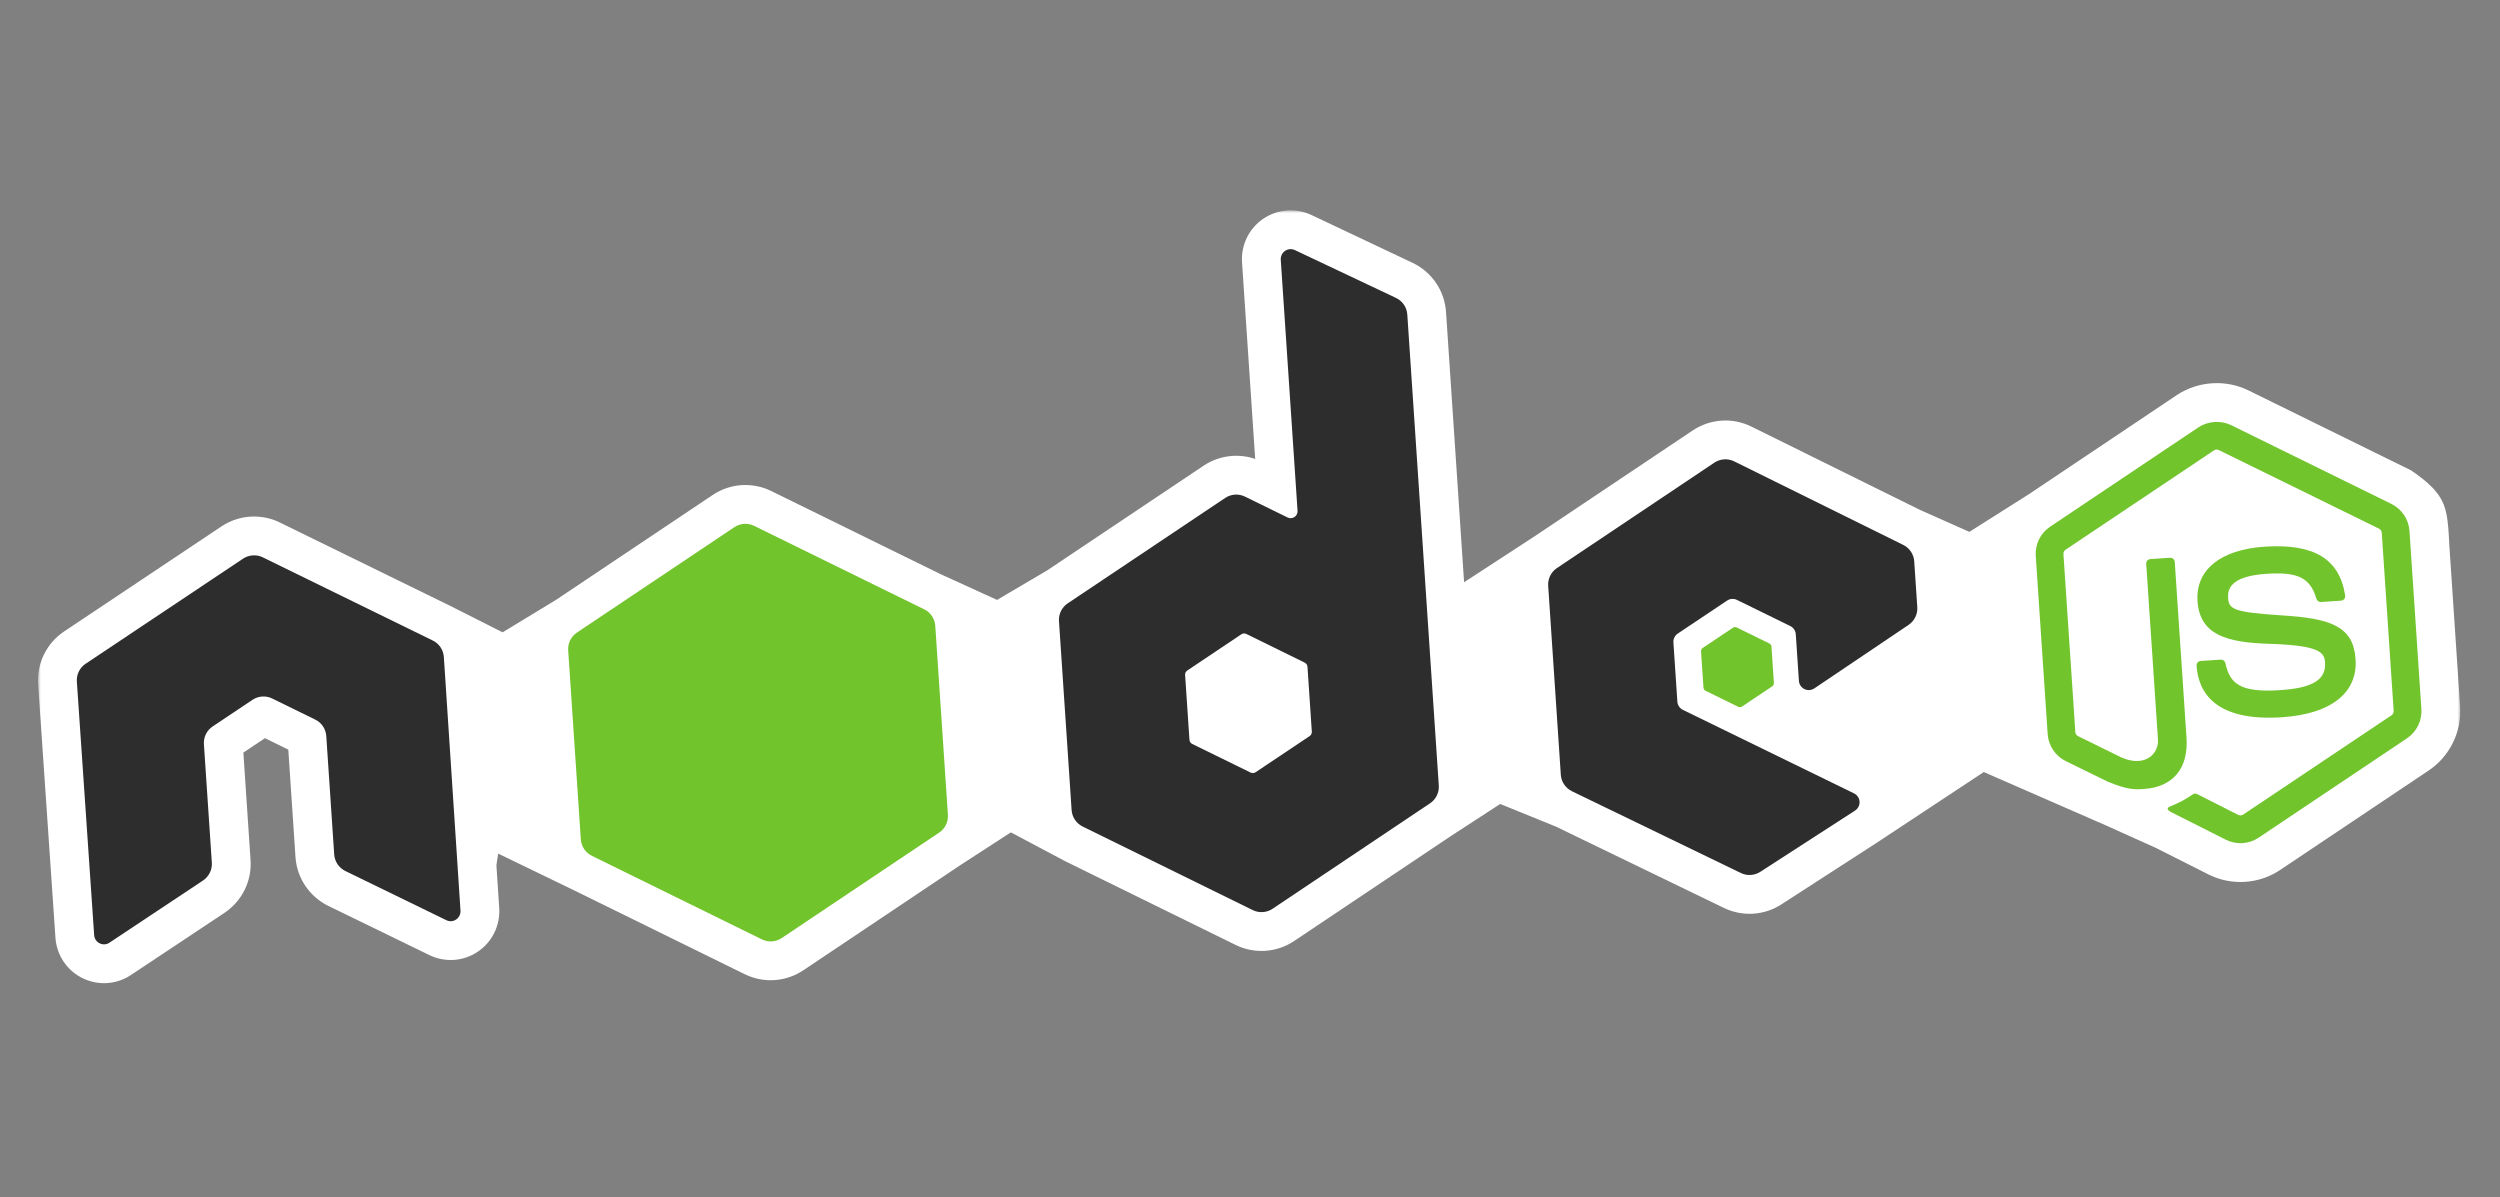 <svg width="451" height="216" viewBox="0 0 451 216" fill="none" xmlns="http://www.w3.org/2000/svg">
<rect x="0" y="0" width="451" height="216" fill="#808080" stroke="none"/>
<mask id="path-1-outside-1_17_94" maskUnits="userSpaceOnUse" x="6.856" y="37.945" width="437" height="140" fill="black">
<rect fill="white" x="6.856" y="37.945" width="437" height="140"/>
<path d="M47.408 100.545L78.082 115.556L90.976 122.074L104.079 114.114L132.48 95.102C133.541 94.392 134.901 94.301 136.047 94.864L166.732 109.926L180.277 116.105L192.617 108.843L221.028 89.827C222.089 89.118 223.447 89.026 224.593 89.587L232.276 93.352C232.678 93.55 233.154 93.518 233.525 93.269C233.895 93.02 234.106 92.591 234.077 92.147L231.049 46.851C231.007 46.219 231.302 45.611 231.826 45.255C232.351 44.898 233.025 44.846 233.599 45.117L251.838 53.745C253.01 54.3 253.791 55.445 253.877 56.737L257.934 117.428L280.869 102.479L309.269 83.464C310.335 82.752 311.697 82.662 312.847 83.23L343.344 98.301L355.852 103.867L369.831 95.023L396.618 77.074C398.313 75.959 400.656 75.802 402.471 76.683L431.406 90.906C431.406 90.906 433.959 92.632 434.342 93.609C434.726 94.585 434.854 98.527 434.854 98.527L436.819 127.913C436.958 129.999 435.967 132.016 434.232 133.186L407.448 151.122C406.591 151.697 405.6 152.03 404.567 152.099C403.548 152.168 402.519 151.969 401.594 151.513L391.923 146.635L382.997 142.614L357.187 131.339L334.65 146.23L317.554 157.278C316.504 157.956 315.177 158.038 314.053 157.493L283.58 142.741L269.882 137.175L257.98 144.916L229.566 163.945C228.504 164.656 227.144 164.747 225.996 164.183L195.307 149.106L182.011 142.047L169.426 150.202L141.019 169.228C139.957 169.939 138.597 170.03 137.449 169.466L106.77 154.39L84.395 143.561L82.515 155.772L83.073 164.277C83.115 164.913 82.812 165.528 82.289 165.876C81.766 166.24 81.079 166.286 80.506 165.995L62.285 157.124C61.138 156.546 60.375 155.422 60.29 154.151L58.861 132.782C58.776 131.508 58.019 130.374 56.871 129.815L49.111 126.013C48.548 125.727 47.913 125.612 47.305 125.652C46.682 125.694 46.084 125.892 45.548 126.251L38.361 131.052C37.298 131.759 36.701 132.984 36.786 134.258L38.215 155.627C38.3 156.898 37.702 158.106 36.636 158.839L19.752 170.056C19.228 170.421 18.55 170.466 17.98 170.175C17.399 169.9 17.029 169.331 16.986 168.695L13.864 122.961C13.778 121.678 14.384 120.453 15.443 119.744L43.846 100.783C44.333 100.456 44.883 100.266 45.446 100.205L45.751 100.185C46.319 100.17 46.889 100.285 47.408 100.545Z"/>
</mask>
<path d="M47.408 100.545L78.082 115.556L90.976 122.074L104.079 114.114L132.48 95.102C133.541 94.392 134.901 94.301 136.047 94.864L166.732 109.926L180.277 116.105L192.617 108.843L221.028 89.827C222.089 89.118 223.447 89.026 224.593 89.587L232.276 93.352C232.678 93.55 233.154 93.518 233.525 93.269C233.895 93.02 234.106 92.591 234.077 92.147L231.049 46.851C231.007 46.219 231.302 45.611 231.826 45.255C232.351 44.898 233.025 44.846 233.599 45.117L251.838 53.745C253.01 54.3 253.791 55.445 253.877 56.737L257.934 117.428L280.869 102.479L309.269 83.464C310.335 82.752 311.697 82.662 312.847 83.23L343.344 98.301L355.852 103.867L369.831 95.023L396.618 77.074C398.313 75.959 400.656 75.802 402.471 76.683L431.406 90.906C431.406 90.906 433.959 92.632 434.342 93.609C434.726 94.585 434.854 98.527 434.854 98.527L436.819 127.913C436.958 129.999 435.967 132.016 434.232 133.186L407.448 151.122C406.591 151.697 405.6 152.03 404.567 152.099C403.548 152.168 402.519 151.969 401.594 151.513L391.923 146.635L382.997 142.614L357.187 131.339L334.65 146.23L317.554 157.278C316.504 157.956 315.177 158.038 314.053 157.493L283.58 142.741L269.882 137.175L257.98 144.916L229.566 163.945C228.504 164.656 227.144 164.747 225.996 164.183L195.307 149.106L182.011 142.047L169.426 150.202L141.019 169.228C139.957 169.939 138.597 170.03 137.449 169.466L106.77 154.39L84.395 143.561L82.515 155.772L83.073 164.277C83.115 164.913 82.812 165.528 82.289 165.876C81.766 166.24 81.079 166.286 80.506 165.995L62.285 157.124C61.138 156.546 60.375 155.422 60.29 154.151L58.861 132.782C58.776 131.508 58.019 130.374 56.871 129.815L49.111 126.013C48.548 125.727 47.913 125.612 47.305 125.652C46.682 125.694 46.084 125.892 45.548 126.251L38.361 131.052C37.298 131.759 36.701 132.984 36.786 134.258L38.215 155.627C38.3 156.898 37.702 158.106 36.636 158.839L19.752 170.056C19.228 170.421 18.55 170.466 17.98 170.175C17.399 169.9 17.029 169.331 16.986 168.695L13.864 122.961C13.778 121.678 14.384 120.453 15.443 119.744L43.846 100.783C44.333 100.456 44.883 100.266 45.446 100.205L45.751 100.185C46.319 100.17 46.889 100.285 47.408 100.545Z" fill="white"/>
<path d="M78.082 115.556L81.24 109.309L81.2 109.289L81.159 109.269L78.082 115.556ZM47.408 100.545L44.279 106.806L44.305 106.82L44.331 106.832L47.408 100.545ZM45.751 100.185L45.568 93.187L45.426 93.191L45.284 93.201L45.751 100.185ZM45.446 100.205L44.979 93.221L44.837 93.231L44.695 93.246L45.446 100.205ZM43.846 100.783L47.732 106.605L47.739 106.601L47.745 106.596L43.846 100.783ZM15.443 119.744L11.556 113.922L11.545 113.929L15.443 119.744ZM13.864 122.961L6.879 123.428L6.88 123.438L13.864 122.961ZM16.986 168.695L23.971 168.228L23.97 168.218L16.986 168.695ZM17.98 170.175L21.169 163.943L21.07 163.892L20.969 163.845L17.98 170.175ZM19.752 170.056L15.879 164.226L15.816 164.268L15.753 164.311L19.752 170.056ZM36.636 158.839L40.509 164.669L40.556 164.638L40.602 164.606L36.636 158.839ZM38.215 155.627L45.199 155.16L45.199 155.16L38.215 155.627ZM36.786 134.258L29.802 134.725L29.802 134.725L36.786 134.258ZM38.361 131.052L42.237 136.881L42.243 136.877L42.25 136.873L38.361 131.052ZM45.548 126.251L49.437 132.072L49.448 132.064L45.548 126.251ZM47.305 125.652L47.772 132.637L47.305 125.652ZM49.111 126.013L45.943 132.255L45.987 132.277L46.031 132.299L49.111 126.013ZM56.871 129.815L53.791 136.101L53.798 136.105L53.806 136.108L56.871 129.815ZM58.861 132.782L65.846 132.315L65.846 132.315L58.861 132.782ZM60.29 154.151L53.306 154.618L53.306 154.618L60.29 154.151ZM62.285 157.124L59.134 163.375L59.177 163.397L59.221 163.418L62.285 157.124ZM80.506 165.995L83.682 159.757L83.626 159.728L83.57 159.701L80.506 165.995ZM82.289 165.876L78.413 160.047L78.349 160.089L78.286 160.133L82.289 165.876ZM83.073 164.277L76.088 164.735L76.088 164.744L83.073 164.277ZM233.599 45.117L236.592 38.789L236.585 38.786L233.599 45.117ZM231.826 45.255L227.894 39.464L227.887 39.468L231.826 45.255ZM231.049 46.851L224.064 47.318L231.049 46.851ZM234.077 92.147L241.061 91.68L234.077 92.147ZM233.525 93.269L229.62 87.459L229.619 87.46L233.525 93.269ZM232.276 93.352L235.368 87.072L235.356 87.066L232.276 93.352ZM224.593 89.587L221.512 95.873L221.513 95.874L224.593 89.587ZM221.028 89.827L217.139 84.007L217.135 84.009L221.028 89.827ZM192.617 108.843L196.167 114.876L196.342 114.773L196.51 114.66L192.617 108.843ZM195.307 149.106L192.025 155.289L192.122 155.34L192.221 155.389L195.307 149.106ZM225.996 164.183L222.909 170.466L222.912 170.467L225.996 164.183ZM229.566 163.945L233.459 169.762L233.461 169.761L229.566 163.945ZM257.98 144.916L254.163 139.049L254.124 139.074L254.085 139.1L257.98 144.916ZM253.877 56.737L246.893 57.204L246.893 57.204L253.877 56.737ZM251.838 53.745L254.834 47.419L254.831 47.418L251.838 53.745ZM343.344 98.301L340.243 104.576L340.369 104.639L340.498 104.696L343.344 98.301ZM312.847 83.23L315.948 76.954L315.947 76.954L312.847 83.23ZM309.269 83.464L305.385 77.64L305.374 77.647L309.269 83.464ZM280.869 102.479L284.691 108.343L284.728 108.32L284.764 108.295L280.869 102.479ZM283.58 142.741L286.629 136.44L286.425 136.341L286.215 136.256L283.58 142.741ZM314.053 157.493L317.109 151.195L317.103 151.192L314.053 157.493ZM317.554 157.278L321.351 163.159L321.353 163.157L317.554 157.278ZM334.65 146.23L338.45 152.109L338.479 152.09L338.509 152.07L334.65 146.23ZM132.48 95.102L136.374 100.919L136.377 100.917L132.48 95.102ZM136.047 94.864L132.961 101.147L132.963 101.148L136.047 94.864ZM166.732 109.926L163.648 116.209L163.737 116.253L163.827 116.294L166.732 109.926ZM169.426 150.202L165.62 144.327L165.575 144.356L165.531 144.386L169.426 150.202ZM141.019 169.228L144.913 175.045L144.915 175.044L141.019 169.228ZM137.449 169.466L134.362 175.749L134.365 175.75L137.449 169.466ZM106.77 154.39L109.857 148.108L109.839 148.099L109.82 148.089L106.77 154.39ZM104.079 114.114L107.713 120.096L107.845 120.017L107.972 119.931L104.079 114.114ZM404.567 152.099L405.034 159.084L404.567 152.099ZM401.594 151.513L398.441 157.763L398.471 157.779L398.502 157.794L401.594 151.513ZM391.923 146.635L395.076 140.385L394.938 140.316L394.799 140.253L391.923 146.635ZM369.831 95.023L373.574 100.938L373.651 100.889L373.728 100.838L369.831 95.023ZM396.618 77.074L392.773 71.224L392.747 71.241L392.721 71.259L396.618 77.074ZM402.471 76.683L405.56 70.4L405.542 70.392L405.525 70.384L402.471 76.683ZM431.406 90.906L435.326 85.107L434.927 84.837L434.494 84.624L431.406 90.906ZM436.819 127.913L429.834 128.379L436.819 127.913ZM434.232 133.186L438.127 139.003L438.137 138.996L438.147 138.99L434.232 133.186ZM407.448 151.122L403.553 145.306L403.547 145.309L407.448 151.122ZM434.854 98.527L427.858 98.755L427.862 98.875L427.87 98.994L434.854 98.527ZM82.515 155.772L75.597 154.707L75.48 155.465L75.53 156.23L82.515 155.772ZM382.997 142.614L385.872 136.231L385.836 136.215L385.799 136.199L382.997 142.614ZM180.277 116.105L177.372 122.473L180.687 123.986L183.827 122.138L180.277 116.105ZM90.976 122.074L87.818 128.322L91.288 130.076L94.611 128.057L90.976 122.074ZM84.395 143.561L87.444 137.26L78.918 133.134L77.476 142.496L84.395 143.561ZM182.011 142.047L185.294 135.864L181.659 133.934L178.205 136.172L182.011 142.047ZM269.882 137.175L272.517 130.69L269.13 129.314L266.065 131.307L269.882 137.175ZM257.934 117.428L250.95 117.895L251.747 129.817L261.757 123.292L257.934 117.428ZM357.187 131.339L359.989 124.924L356.503 123.401L353.328 125.499L357.187 131.339ZM355.852 103.867L353.006 110.262L356.428 111.785L359.594 109.782L355.852 103.867ZM81.159 109.269L50.486 94.258L44.331 106.832L75.005 121.844L81.159 109.269ZM50.538 94.284C48.92 93.475 47.201 93.145 45.568 93.187L45.935 107.183C45.437 107.196 44.858 107.096 44.279 106.806L50.538 94.284ZM45.284 93.201L44.979 93.221L45.913 107.19L46.218 107.169L45.284 93.201ZM44.695 93.246C43.064 93.422 41.423 93.98 39.946 94.97L47.745 106.596C47.244 106.933 46.702 107.111 46.196 107.165L44.695 93.246ZM39.959 94.961L11.556 113.922L19.329 125.566L47.732 106.605L39.959 94.961ZM11.545 113.929C8.413 116.029 6.627 119.646 6.879 123.428L20.848 122.494C20.93 123.71 20.355 124.878 19.34 125.558L11.545 113.929ZM6.88 123.438L10.002 169.171L23.97 168.218L20.848 122.484L6.88 123.438ZM10.002 169.162C10.206 172.216 12.01 175.097 14.991 176.505L20.969 163.845C22.789 164.704 23.851 166.446 23.971 168.228L10.002 169.162ZM14.791 176.406C17.655 177.872 21.098 177.648 23.751 175.801L15.753 164.311C17.358 163.194 19.445 163.061 21.169 163.943L14.791 176.406ZM23.626 175.887L40.509 164.669L32.762 153.009L15.879 164.226L23.626 175.887ZM40.602 164.606C43.643 162.515 45.454 158.97 45.199 155.16L31.23 156.094C31.146 154.826 31.761 153.696 32.669 153.072L40.602 164.606ZM45.199 155.16L43.771 133.791L29.802 134.725L31.23 156.094L45.199 155.16ZM43.771 133.791C43.851 134.991 43.289 136.182 42.237 136.881L34.486 125.223C31.307 127.337 29.551 130.977 29.802 134.725L43.771 133.791ZM42.25 136.873L49.437 132.072L41.66 120.43L34.473 125.232L42.25 136.873ZM49.448 132.064C48.941 132.404 48.351 132.598 47.772 132.637L46.838 118.668C45.013 118.79 43.227 119.379 41.649 120.438L49.448 132.064ZM47.772 132.637C47.211 132.674 46.578 132.577 45.943 132.255L52.279 119.771C50.517 118.877 48.615 118.549 46.838 118.668L47.772 132.637ZM46.031 132.299L53.791 136.101L59.951 123.529L52.191 119.727L46.031 132.299ZM53.806 136.108C52.68 135.56 51.958 134.459 51.877 133.249L65.846 132.315C65.595 128.557 63.359 125.189 59.937 123.522L53.806 136.108ZM51.877 133.249L53.306 154.618L67.274 153.684L65.846 132.315L51.877 133.249ZM53.306 154.618C53.561 158.435 55.844 161.717 59.134 163.375L65.436 150.874C66.431 151.376 67.189 152.41 67.274 153.684L53.306 154.618ZM59.221 163.418L77.442 172.289L83.57 159.701L65.349 150.831L59.221 163.418ZM77.33 172.233C80.183 173.685 83.631 173.473 86.292 171.618L78.286 160.133C79.901 159.008 81.974 158.888 83.682 159.757L77.33 172.233ZM86.165 171.705C88.8 169.953 90.265 166.925 90.057 163.81L76.088 164.744C75.965 162.901 76.825 161.102 78.413 160.047L86.165 171.705ZM236.585 38.786C233.774 37.46 230.469 37.715 227.894 39.464L235.759 51.046C234.233 52.082 232.276 52.232 230.612 51.448L236.585 38.786ZM227.887 39.468C225.311 41.222 223.857 44.209 224.064 47.318L238.033 46.384C238.157 48.229 237.294 50.001 235.765 51.041L227.887 39.468ZM224.064 47.318L227.092 92.614L241.061 91.68L238.033 46.384L224.064 47.318ZM227.092 92.614C226.955 90.554 227.928 88.596 229.62 87.459L237.43 99.078C239.862 97.443 241.258 94.629 241.061 91.68L227.092 92.614ZM229.619 87.46C231.333 86.307 233.526 86.165 235.368 87.072L229.184 99.632C231.83 100.935 234.976 100.729 237.432 99.077L229.619 87.46ZM235.356 87.066L227.673 83.301L221.513 95.874L229.196 99.638L235.356 87.066ZM227.673 83.302C224.283 81.64 220.27 81.914 217.139 84.007L224.917 95.647C223.908 96.322 222.611 96.412 221.512 95.873L227.673 83.302ZM217.135 84.009L188.723 103.026L196.51 114.66L224.922 95.644L217.135 84.009ZM192.221 155.389L222.909 170.466L229.083 157.901L198.394 142.823L192.221 155.389ZM222.912 170.467C226.302 172.131 230.321 171.862 233.459 169.762L225.673 158.127C226.687 157.449 227.985 157.362 229.08 157.899L222.912 170.467ZM233.461 169.761L261.875 150.733L254.085 139.1L225.671 158.128L233.461 169.761ZM260.862 56.271C260.606 52.438 258.292 49.056 254.834 47.419L248.842 60.072C247.729 59.545 246.976 58.452 246.893 57.204L260.862 56.271ZM254.831 47.418L236.592 38.789L230.605 51.444L248.845 60.073L254.831 47.418ZM346.445 92.025L315.948 76.954L309.745 89.506L340.243 104.576L346.445 92.025ZM315.947 76.954C312.549 75.275 308.525 75.546 305.385 77.64L313.153 89.287C312.146 89.959 310.846 90.049 309.746 89.506L315.947 76.954ZM305.374 77.647L276.974 96.662L284.764 108.295L313.163 89.28L305.374 77.647ZM280.53 149.041L311.003 163.793L317.103 151.192L286.629 136.44L280.53 149.041ZM310.998 163.79C314.328 165.406 318.252 165.16 321.351 163.159L313.757 151.397C314.757 150.752 316.027 150.67 317.109 151.195L310.998 163.79ZM321.353 163.157L338.45 152.109L330.851 140.35L313.754 151.399L321.353 163.157ZM136.377 100.917C135.359 101.6 134.057 101.685 132.961 101.147L139.134 88.581C135.745 86.916 131.722 87.183 128.583 89.287L136.377 100.917ZM132.963 101.148L163.648 116.209L169.817 103.642L139.132 88.58L132.963 101.148ZM165.531 144.386L137.124 163.412L144.915 175.044L173.322 156.018L165.531 144.386ZM137.126 163.41C138.14 162.732 139.439 162.645 140.534 163.182L134.365 175.75C137.755 177.414 141.774 177.145 144.913 175.045L137.126 163.41ZM140.537 163.184L109.857 148.108L103.683 160.673L134.362 175.749L140.537 163.184ZM107.972 119.931L136.374 100.919L128.586 89.285L100.185 108.297L107.972 119.931ZM404.1 145.115C404.292 145.102 404.492 145.138 404.686 145.233L398.502 157.794C400.546 158.8 402.805 159.233 405.034 159.084L404.1 145.115ZM404.746 145.263L395.076 140.385L388.77 152.885L398.441 157.763L404.746 145.263ZM373.728 100.838L400.514 82.889L392.721 71.259L365.935 89.207L373.728 100.838ZM400.462 82.924C400.217 83.085 400.042 83.109 399.967 83.115C399.892 83.12 399.702 83.119 399.418 82.981L405.525 70.384C401.475 68.42 396.513 68.766 392.773 71.224L400.462 82.924ZM399.383 82.964L428.318 97.188L434.494 84.624L405.56 70.4L399.383 82.964ZM429.834 128.379C429.807 127.97 429.993 127.602 430.318 127.383L438.147 138.99C441.942 136.43 444.11 132.029 443.803 127.446L429.834 128.379ZM430.338 127.37L403.553 145.306L411.342 156.938L438.127 139.003L430.338 127.37ZM403.547 145.309C403.731 145.186 403.928 145.126 404.1 145.115L405.034 159.084C407.271 158.934 409.451 158.208 411.348 156.935L403.547 145.309ZM427.87 98.994L429.834 128.379L443.803 127.446L441.839 98.06L427.87 98.994ZM90.058 163.819L89.5 155.314L75.53 156.23L76.088 164.735L90.058 163.819ZM394.799 140.253L385.872 136.231L380.121 148.996L389.048 153.017L394.799 140.253ZM163.827 116.294L177.372 122.473L183.182 109.736L169.638 103.557L163.827 116.294ZM183.827 122.138L196.167 114.876L189.066 102.81L176.727 110.072L183.827 122.138ZM74.924 121.804L87.818 128.322L94.134 115.827L81.24 109.309L74.924 121.804ZM94.611 128.057L107.713 120.096L100.444 108.132L87.342 116.092L94.611 128.057ZM109.82 148.089L87.444 137.26L81.345 149.862L103.721 160.691L109.82 148.089ZM77.476 142.496L75.597 154.707L89.434 156.837L91.313 144.626L77.476 142.496ZM198.59 142.923L185.294 135.864L178.729 148.23L192.025 155.289L198.59 142.923ZM178.205 136.172L165.62 144.327L173.233 156.076L185.818 147.921L178.205 136.172ZM261.797 150.784L273.699 143.043L266.065 131.307L254.163 139.049L261.797 150.784ZM267.247 143.66L280.944 149.226L286.215 136.256L272.517 130.69L267.247 143.66ZM277.047 96.615L254.112 111.564L261.757 123.292L284.691 108.343L277.047 96.615ZM338.509 152.07L361.046 137.179L353.328 125.499L330.791 140.389L338.509 152.07ZM354.385 137.754L380.194 149.028L385.799 136.199L359.989 124.924L354.385 137.754ZM340.498 104.696L353.006 110.262L358.698 97.472L346.19 91.905L340.498 104.696ZM359.594 109.782L373.574 100.938L366.089 89.107L352.109 97.951L359.594 109.782ZM431.406 90.906C427.486 96.706 427.486 96.705 427.485 96.705C427.485 96.705 427.484 96.705 427.484 96.704C427.483 96.704 427.483 96.704 427.482 96.703C427.481 96.702 427.48 96.702 427.479 96.701C427.477 96.7 427.476 96.699 427.475 96.699C427.474 96.698 427.475 96.698 427.478 96.7C427.484 96.704 427.498 96.714 427.519 96.728C427.56 96.758 427.629 96.805 427.715 96.868C427.893 96.996 428.118 97.164 428.336 97.34C428.443 97.426 428.534 97.503 428.608 97.569C428.645 97.601 428.673 97.627 428.694 97.646C428.715 97.666 428.724 97.676 428.723 97.675C428.723 97.674 428.706 97.657 428.676 97.623C428.647 97.59 428.594 97.528 428.525 97.437C428.429 97.31 428.102 96.869 427.826 96.165L440.859 91.052C440.211 89.4 439.095 88.257 438.721 87.874C438.161 87.303 437.574 86.805 437.125 86.443C436.657 86.065 436.22 85.74 435.907 85.515C435.748 85.4 435.614 85.305 435.515 85.237C435.465 85.202 435.423 85.173 435.392 85.152C435.376 85.141 435.362 85.132 435.351 85.124C435.346 85.12 435.341 85.117 435.337 85.114C435.335 85.113 435.333 85.111 435.331 85.11C435.33 85.11 435.329 85.109 435.328 85.109C435.328 85.108 435.327 85.108 435.327 85.108C435.327 85.107 435.326 85.107 431.406 90.906ZM427.826 96.165C427.724 95.906 427.67 95.711 427.647 95.628C427.622 95.534 427.611 95.477 427.61 95.472C427.609 95.466 427.622 95.532 427.643 95.692C427.684 96.011 427.725 96.447 427.76 96.939C427.795 97.416 427.82 97.877 427.836 98.224C427.844 98.395 427.85 98.534 427.853 98.628C427.855 98.674 427.856 98.71 427.857 98.731C427.858 98.742 427.858 98.75 427.858 98.754C427.858 98.756 427.858 98.757 427.858 98.757C427.858 98.758 427.858 98.757 427.858 98.757C427.858 98.757 427.858 98.757 427.858 98.756C427.858 98.756 427.858 98.756 427.858 98.756C427.858 98.756 427.858 98.755 434.854 98.527C441.851 98.298 441.851 98.298 441.851 98.298C441.851 98.297 441.851 98.297 441.851 98.297C441.851 98.296 441.851 98.296 441.851 98.295C441.85 98.294 441.85 98.292 441.85 98.29C441.85 98.287 441.85 98.282 441.85 98.277C441.85 98.266 441.849 98.251 441.848 98.233C441.847 98.197 441.845 98.146 441.843 98.083C441.838 97.957 441.831 97.781 441.821 97.567C441.801 97.144 441.769 96.559 441.724 95.929C441.679 95.314 441.616 94.581 441.526 93.886C441.467 93.433 441.309 92.199 440.859 91.052L427.826 96.165ZM264.919 116.961L260.862 56.271L246.893 57.204L250.95 117.895L264.919 116.961Z" fill="white" mask="url(#path-1-outside-1_17_94)"/>
<path fill-rule="evenodd" clip-rule="evenodd" d="M80.073 118.535C79.988 117.252 79.234 116.118 78.082 115.556L47.408 100.545C46.889 100.285 46.319 100.17 45.751 100.185C45.7 100.188 45.486 100.203 45.446 100.205C44.883 100.266 44.333 100.456 43.846 100.783L15.443 119.744C14.384 120.453 13.778 121.678 13.864 122.961L16.986 168.695C17.029 169.331 17.399 169.9 17.98 170.175C18.55 170.466 19.228 170.421 19.752 170.056L36.636 158.839C37.702 158.106 38.3 156.898 38.215 155.627L36.786 134.258C36.701 132.984 37.298 131.759 38.361 131.052L45.548 126.251C46.084 125.892 46.682 125.694 47.305 125.652C47.913 125.612 48.548 125.727 49.111 126.013L56.871 129.815C58.019 130.374 58.776 131.508 58.861 132.782L60.29 154.151C60.375 155.422 61.138 156.546 62.285 157.124L80.506 165.995C81.079 166.286 81.766 166.24 82.289 165.876C82.812 165.528 83.115 164.913 83.073 164.277L80.073 118.535" fill="#2E2D2D"/>
<path fill-rule="evenodd" clip-rule="evenodd" d="M236.652 131.99C236.673 132.308 236.523 132.614 236.256 132.791L226.502 139.313C226.237 139.489 225.897 139.512 225.611 139.372L215.074 134.207C214.788 134.067 214.598 133.783 214.577 133.465L213.794 121.76C213.773 121.442 213.923 121.136 214.188 120.957L223.942 114.424C224.208 114.246 224.548 114.223 224.835 114.364L235.373 119.541C235.658 119.683 235.848 119.966 235.869 120.284L236.652 131.99ZM233.599 45.117C233.025 44.846 232.351 44.898 231.826 45.255C231.302 45.611 231.007 46.219 231.049 46.851L234.077 92.147C234.106 92.591 233.895 93.02 233.525 93.269C233.154 93.518 232.678 93.55 232.276 93.352L224.593 89.588C223.447 89.026 222.089 89.118 221.028 89.827L192.617 108.843C191.554 109.554 190.954 110.776 191.039 112.049L193.318 146.137C193.403 147.41 194.161 148.542 195.307 149.106L225.996 164.183C227.144 164.747 228.504 164.656 229.566 163.945L257.98 144.917C259.042 144.205 259.643 142.982 259.558 141.709L253.877 56.737C253.791 55.445 253.01 54.301 251.838 53.745L233.599 45.117Z" fill="#2E2D2D"/>
<path fill-rule="evenodd" clip-rule="evenodd" d="M344.311 112.727C345.367 112.016 345.964 110.796 345.879 109.526L345.327 101.266C345.242 99.995 344.488 98.865 343.344 98.301L312.847 83.23C311.697 82.662 310.335 82.752 309.269 83.464L280.869 102.479C279.808 103.19 279.206 104.411 279.292 105.685L281.57 139.764C281.655 141.045 282.424 142.182 283.58 142.741L314.053 157.493C315.177 158.038 316.504 157.956 317.554 157.278L334.65 146.23C335.193 145.879 335.504 145.265 335.464 144.622C335.425 143.979 335.042 143.407 334.464 143.124L303.598 128.063C303.02 127.782 302.64 127.214 302.597 126.577L301.883 115.897C301.84 115.26 302.142 114.648 302.673 114.293L311.57 108.344C312.098 107.99 312.778 107.944 313.349 108.225L322.963 112.936C323.537 113.218 323.917 113.784 323.96 114.421L324.521 122.823C324.564 123.462 324.945 124.028 325.518 124.31C326.094 124.591 326.773 124.543 327.304 124.186L344.311 112.727" fill="#2E2D2D"/>
<path fill-rule="evenodd" clip-rule="evenodd" d="M132.48 95.102C133.541 94.392 134.901 94.301 136.047 94.864L166.732 109.926C167.88 110.488 168.638 111.62 168.724 112.895L171.003 146.994C171.088 148.268 170.487 149.49 169.426 150.202L141.019 169.228C139.957 169.939 138.597 170.03 137.449 169.466L106.77 154.39C105.624 153.826 104.866 152.695 104.78 151.421L102.501 117.32C102.416 116.046 103.017 114.824 104.079 114.114L132.48 95.102" fill="#72C42D"/>
<path d="M404.567 152.099C403.548 152.168 402.519 151.969 401.594 151.513L391.923 146.635C390.483 145.951 391.142 145.632 391.589 145.441C393.401 144.674 393.765 144.501 395.668 143.249C395.867 143.119 396.142 143.144 396.363 143.255L403.792 147.017C404.062 147.143 404.427 147.118 404.656 146.959L431.442 129.029C431.692 128.864 431.838 128.554 431.818 128.247L429.67 96.12C429.649 95.805 429.464 95.522 429.188 95.381L400.264 81.188C399.996 81.055 399.655 81.078 399.405 81.245L372.635 99.166C372.375 99.338 372.225 99.653 372.246 99.958L374.393 132.086C374.414 132.393 374.604 132.672 374.881 132.801L382.809 136.696C387.088 138.488 389.462 135.882 389.299 133.434L387.178 101.714C387.148 101.266 387.485 100.887 387.932 100.857L391.467 100.621C391.908 100.592 392.296 100.921 392.326 101.37L394.447 133.09C394.816 138.612 392.019 141.98 386.779 142.331C385.168 142.438 383.9 142.523 380.244 141.017L372.657 137.303C370.783 136.381 369.537 134.507 369.397 132.42L367.249 100.292C367.11 98.204 368.095 96.182 369.831 95.023L396.618 77.074C398.313 75.959 400.656 75.802 402.471 76.683L431.406 90.906C433.281 91.829 434.532 93.697 434.671 95.785L436.819 127.913C436.958 129.999 435.967 132.016 434.232 133.186L407.448 151.122C406.591 151.697 405.6 152.03 404.567 152.099" fill="#72C42D"/>
<path d="M411.694 129.39C399.501 130.205 396.573 124.784 396.26 120.093C396.23 119.648 396.566 119.267 397.011 119.238L400.615 118.997C401.017 118.97 401.371 119.236 401.461 119.625C402.248 123.253 403.995 124.994 411.367 124.501C417.235 124.109 419.646 122.615 419.438 119.503C419.318 117.709 418.52 116.425 409.34 116.143C401.666 115.899 396.84 114.531 396.432 108.437C396.057 102.82 400.571 99.153 408.514 98.622C417.44 98.026 422.063 100.826 423.066 107.43C423.103 107.658 423.037 107.882 422.897 108.063C422.753 108.234 422.547 108.345 422.324 108.36L418.707 108.602C418.332 108.627 417.983 108.382 417.883 108.025C416.758 104.227 414.565 103.136 408.841 103.518C402.433 103.947 401.838 106.228 401.95 107.899C402.085 109.924 403.004 110.455 411.732 111.02C420.369 111.579 424.544 112.908 424.946 118.922C425.351 124.987 420.521 128.8 411.694 129.39Z" fill="#72C42D"/>
<path fill-rule="evenodd" clip-rule="evenodd" d="M312.618 113.242C312.823 113.105 313.084 113.088 313.303 113.197L319.193 116.086C319.412 116.194 319.557 116.411 319.574 116.656L320.011 123.198C320.027 123.443 319.912 123.677 319.709 123.815L314.257 127.461C314.054 127.598 313.793 127.616 313.572 127.507L307.689 124.618C307.468 124.509 307.322 124.292 307.306 124.047L306.869 117.505C306.852 117.26 306.968 117.026 307.173 116.89L312.618 113.242Z" fill="#72C42D"/>
</svg>
